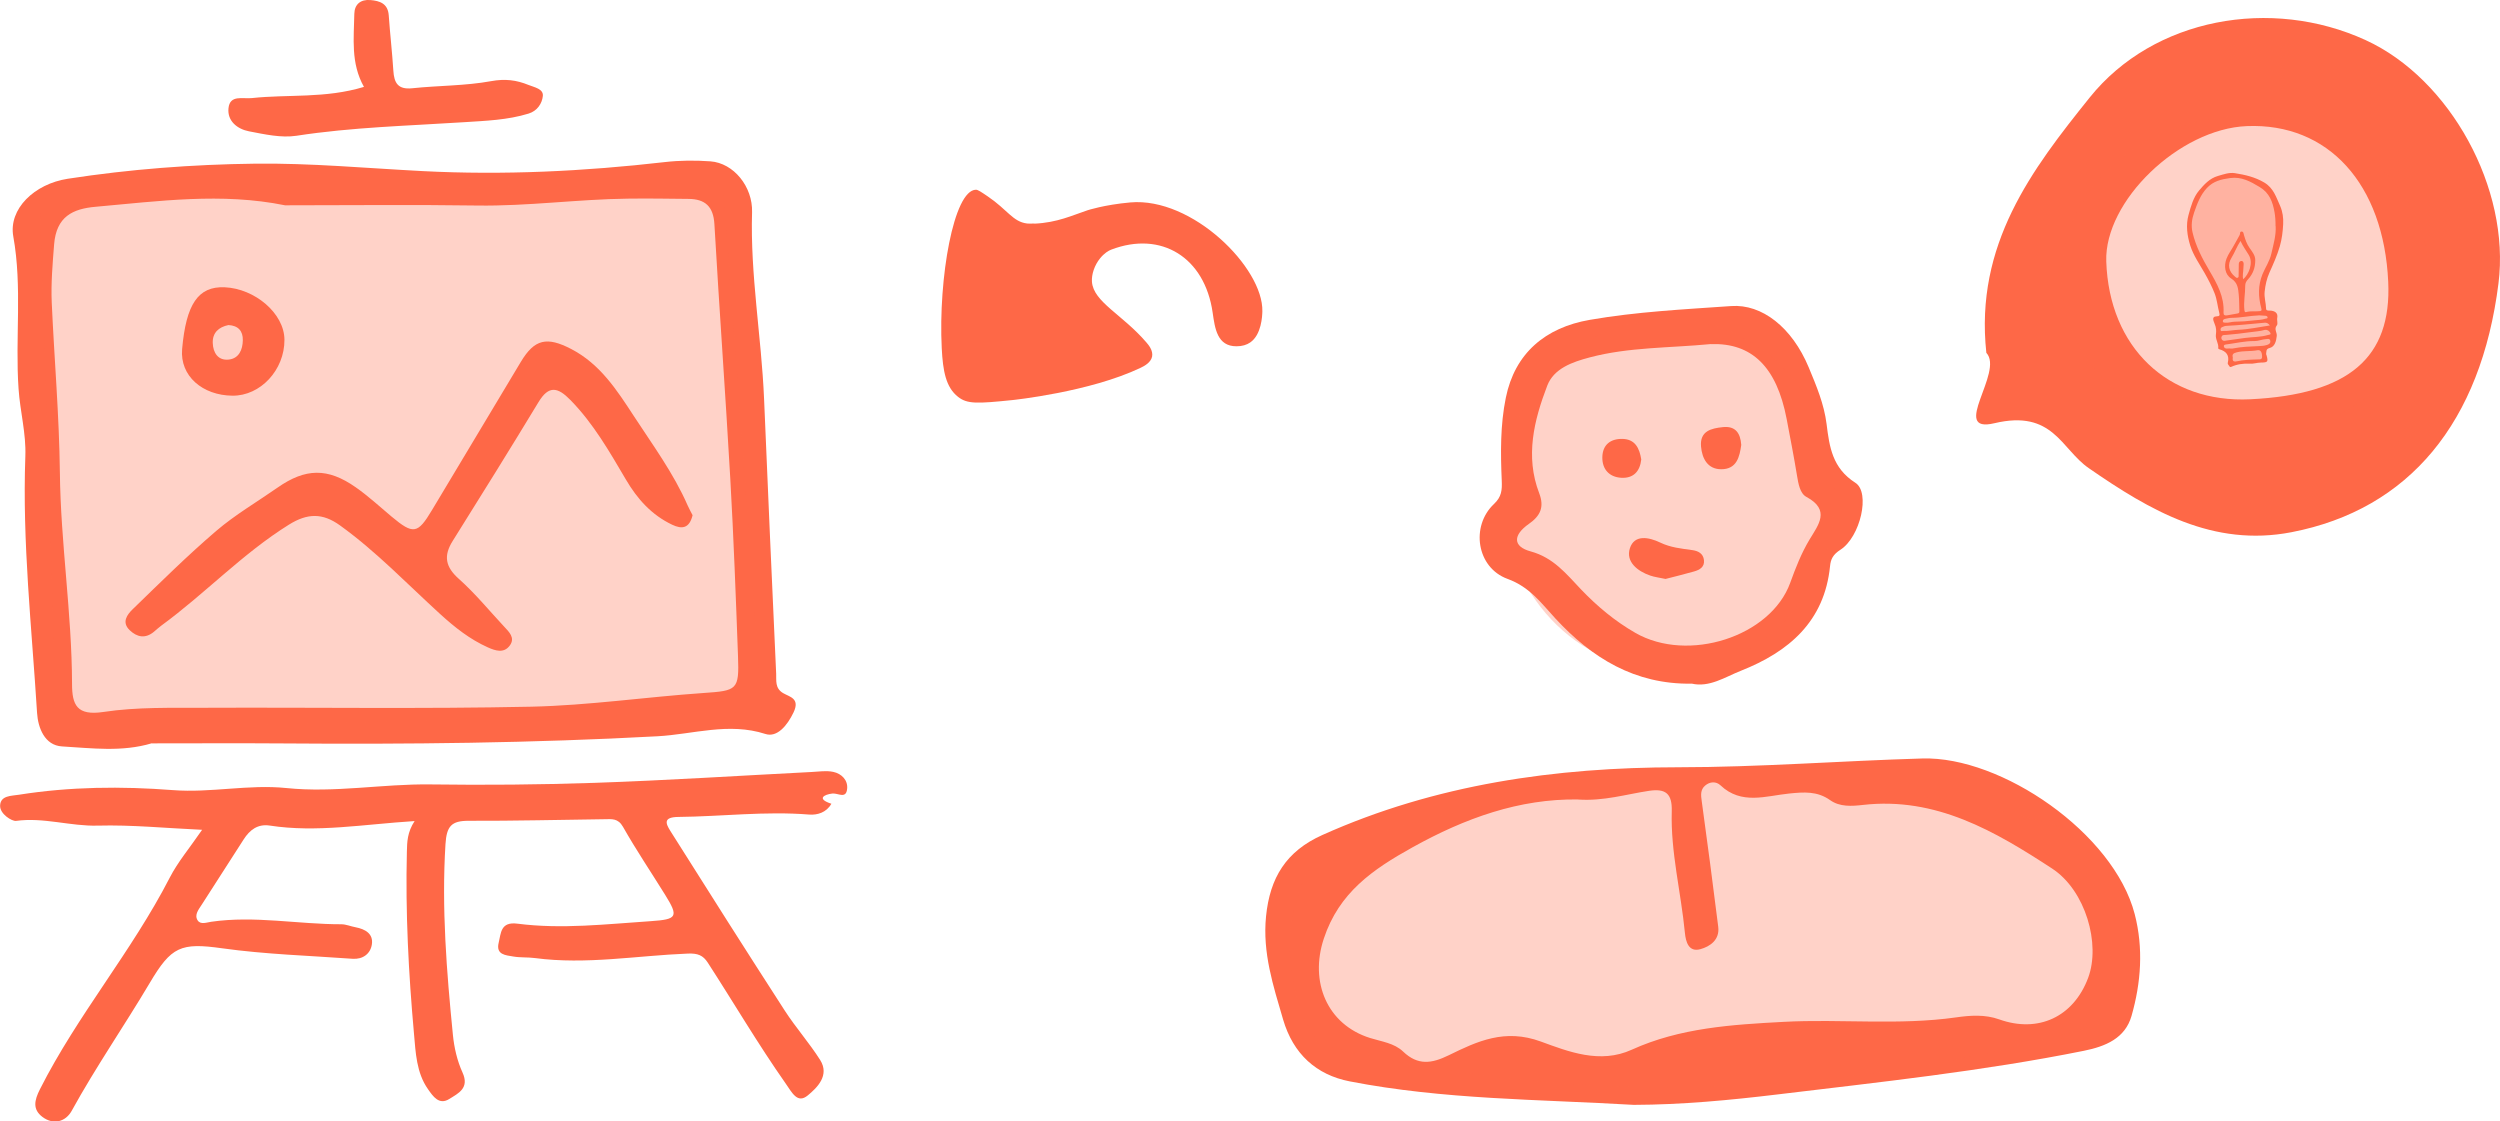 <?xml version="1.0" encoding="UTF-8"?>
<svg id="Ebene_2" data-name="Ebene 2" xmlns="http://www.w3.org/2000/svg" viewBox="0 0 460.53 206.59">
  <defs>
    <style>
      .cls-1 {
        opacity: .3;
      }

      .cls-1, .cls-2, .cls-3 {
        fill: #fe6847;
      }

      .cls-3 {
        opacity: .3;
      }
    </style>
  </defs>
  <g id="Ebene_1-2" data-name="Ebene 1">
    <g>
      <g>
        <path class="cls-2" d="M300.97,203.53c-17.48-1.03-35.08-.96-52.35-4.33-6.14-1.2-10.39-5.03-12.26-11.4-1.82-6.23-3.81-12.27-3.14-19,.71-7.11,3.7-11.99,10.37-14.98,20.87-9.36,42.98-12.46,65.51-12.48,15.04-.01,30.02-1.18,45.02-1.62,14.55-.43,35.26,13.76,39.12,28.67,1.63,6.29,1.17,12.63-.59,18.77-1.18,4.1-4.76,5.6-8.78,6.41-18.67,3.76-37.57,5.76-56.45,8.04-8.8,1.06-17.58,1.89-26.46,1.92Zm-10.29-56.26c-10.8-.15-20.77,3.42-30.5,8.83-7.32,4.07-13.51,8.32-16.32,16.81-2.64,7.96,.59,15.81,8.52,18.3,2.1,.66,4.45,.93,6.09,2.5,2.71,2.58,5.22,2.24,8.41,.68,5.27-2.59,10.34-4.95,16.95-2.53,5.09,1.86,10.91,4.18,16.76,1.51,8.89-4.04,18.45-4.62,27.96-5.13,10.59-.57,21.23,.68,31.82-.83,2.57-.37,5.32-.56,7.9,.37,7.19,2.57,13.69-.44,16.39-7.64,2.34-6.24-.47-16.11-6.63-20.14-10.53-6.88-21.4-13.26-34.87-11.72-2.03,.23-4.24,.39-6.02-.88-2.38-1.69-4.83-1.5-7.57-1.22-4.25,.43-8.77,2.14-12.63-1.51-.79-.75-1.95-.73-2.85,.06-.87,.76-.77,1.74-.61,2.84,1.07,7.71,2.07,15.43,3.04,23.15,.3,2.4-1.49,3.63-3.29,4.13-2.18,.6-2.69-1.39-2.85-3.02-.72-7.48-2.64-14.84-2.42-22.4,.09-3.24-1.12-4.21-4.19-3.75-4.22,.63-8.36,1.93-13.09,1.6Z"/>
        <path class="cls-2" d="M311.63,125.94c-10.49,.16-18.39-4.74-25.1-12-2.62-2.83-4.7-5.8-8.82-7.3-5.73-2.09-6.82-9.74-2.5-13.8,1.42-1.33,1.5-2.59,1.43-4.28-.22-5.11-.28-10.24,.75-15.29,1.66-8.19,7.27-12.93,15.47-14.35,8.65-1.5,17.35-1.93,26.06-2.54,5.62-.4,11.18,3.88,14.27,11.3,1.4,3.37,2.83,6.75,3.29,10.44,.52,4.18,1.05,8.11,5.31,10.82,2.79,1.78,.91,9.98-2.76,12.33-1.39,.89-1.79,1.77-1.91,3-1.02,10.24-7.63,15.81-16.42,19.29-2.93,1.16-5.8,3.12-9.07,2.37Zm3.56-62.56c-7.73,.74-15.16,.55-22.35,2.46-3.21,.85-6.6,2.03-7.82,5.21-2.44,6.37-4.09,13.02-1.48,19.81,.98,2.55,.21,4.17-1.89,5.64-2.96,2.07-3,4.17,.3,5.07,4.24,1.15,6.59,4.17,9.31,7.02,2.97,3.11,6.26,5.85,9.99,7.99,9.71,5.58,24.94,.71,28.53-9.22,1.01-2.79,2.06-5.48,3.59-8.02,1.58-2.63,3.88-5.39-.6-7.8-1.2-.64-1.49-2.44-1.74-3.94-.57-3.49-1.25-6.96-1.91-10.44-1.84-9.61-6.43-14.02-13.93-13.77Z"/>
        <path class="cls-3" d="M387.7,188.39c-23.54,7.1-57.37,14-97.76,11.34-17.64-1.16-33.41-3.94-46.98-7.28-1.57-2.37-5.58-9.07-5.37-18.46,.19-8.53,3.76-14.6,5.37-17.01,15.47-5.51,37.93-11.61,65.52-12.87,29.52-1.35,53.83,3.35,70.23,7.85,2.41,2.72,6.29,7.82,8.51,15.27,2.81,9.46,1.38,17.48,.49,21.16Z"/>
        <ellipse class="cls-3" cx="307.4" cy="91.19" rx="30.59" ry="32.42"/>
      </g>
      <g>
        <path class="cls-2" d="M27.97,136.92c-5.53,1.65-11.05,.9-16.54,.58-3.23-.19-4.43-3.48-4.6-6.15-.98-15.76-2.74-31.48-2.16-47.31,.16-4.19-.97-8.24-1.25-12.41-.65-9.35,.71-18.74-.97-28.07-.91-5.06,3.88-9.68,10.03-10.63,11.42-1.76,22.99-2.64,34.45-2.78,10.26-.13,20.63,.84,30.95,1.37,14.9,.77,29.75,.04,44.57-1.66,2.77-.32,5.62-.34,8.4-.14,4.33,.31,7.83,4.7,7.69,9.37-.35,11.52,1.72,22.88,2.21,34.34,.72,16.89,1.44,33.79,2.23,50.68,.06,1.23-.26,2.66,1.28,3.57,1.21,.71,3.16,.96,1.92,3.56-1.17,2.45-3.04,4.66-5.17,3.97-6.77-2.19-13.32,.06-19.88,.42-23,1.25-46,1.5-69.02,1.32-8.04-.06-16.09-.01-24.13-.01ZM52.51,37.82c-11.7-2.38-23.28-.76-34.89,.27-4.22,.37-7.24,1.8-7.65,6.92-.28,3.58-.59,7.14-.44,10.71,.47,10.45,1.38,20.88,1.5,31.33,.14,13.02,2.21,25.91,2.24,38.92,0,3.9,.89,5.92,5.79,5.18,6.16-.93,12.51-.74,18.78-.77,20-.09,40.01,.23,60.01-.2,10.59-.23,21.14-1.79,31.73-2.52,6.22-.43,6.6-.54,6.37-6.78-.4-10.9-.8-21.79-1.42-32.68-.89-15.65-2.03-31.28-2.93-46.93-.19-3.24-1.72-4.6-4.74-4.63-3.73-.04-7.46-.1-11.19-.05-9.27,.11-18.47,1.41-27.76,1.27-11.8-.18-23.6-.04-35.4-.04Z"/>
        <path class="cls-2" d="M76.38,151.25c-9.49,.6-18.05,2.16-26.69,.83-2.21-.34-3.69,.8-4.82,2.57-2.57,4.01-5.16,8-7.72,12.02-.55,.86-1.39,1.85-.75,2.86,.54,.86,1.67,.39,2.51,.27,8.01-1.16,15.97,.47,23.96,.46,.87,0,1.74,.39,2.62,.55,1.79,.34,3.32,1.2,3.01,3.18-.27,1.72-1.67,2.76-3.54,2.63-8.01-.58-16.08-.82-24.02-1.93-7.66-1.08-9.38-.33-13.36,6.39-4.69,7.9-9.93,15.47-14.37,23.54-1.11,2.02-3.37,2.67-5.41,1.12-1.8-1.38-1.5-3-.44-5.09,6.9-13.66,16.92-25.38,23.91-38.98,1.49-2.89,3.64-5.43,5.96-8.81-6.69-.3-12.97-.94-19.22-.77-5.06,.14-9.96-1.57-15.06-.87-.73,.1-3.01-1.27-2.93-2.84,.09-1.86,2.06-1.75,3.47-1.98,9.42-1.49,18.9-1.58,28.36-.85,7.02,.54,13.94-1.1,20.92-.38,8.89,.92,17.71-.79,26.52-.67,10.09,.14,20.16,.05,30.23-.29,13.34-.45,26.67-1.32,40-2,1.33-.07,2.7-.29,3.97-.02,1.53,.32,2.74,1.52,2.56,3.14-.2,1.92-1.68,.73-2.72,.85-1.52,.17-2.98,.97-.18,1.88-.91,1.62-2.59,2.12-4.12,1.99-8.05-.65-16.04,.36-24.06,.44-2.81,.03-2.37,1.17-1.49,2.57,6.98,11.07,13.99,22.13,21.09,33.12,2.02,3.12,4.52,5.94,6.51,9.08,1.8,2.85-.58,5.12-2.27,6.52-1.93,1.61-2.9-.51-4.14-2.27-5.06-7.21-9.51-14.8-14.29-22.18-.88-1.36-1.85-1.74-3.66-1.67-9.38,.37-18.73,2.08-28.16,.83-1.33-.18-2.7-.06-4.02-.29-1.38-.24-3.22-.31-2.68-2.53,.43-1.77,.34-3.92,3.44-3.52,8.2,1.06,16.39,.08,24.58-.46,4.87-.33,5.17-.79,2.64-4.86-2.59-4.17-5.34-8.25-7.76-12.52-.91-1.6-2.06-1.42-3.37-1.4-8.36,.11-16.72,.32-25.08,.29-3.15,0-4.04,.98-4.25,4.3-.73,11.79,.21,23.47,1.37,35.16,.23,2.34,.79,4.76,1.76,6.89,1.34,2.91-.78,3.86-2.42,4.89-1.89,1.19-3-.47-3.93-1.8-2.15-3.05-2.27-6.78-2.58-10.2-1-11.15-1.59-22.34-1.31-33.55,.04-1.78,.07-3.57,1.43-5.65Z"/>
        <path class="cls-2" d="M67.04,16c-2.45-4.38-1.85-8.95-1.77-13.44,.03-1.77,1.17-2.7,2.96-2.55,1.73,.15,3.22,.63,3.38,2.81,.24,3.4,.63,6.8,.85,10.2,.14,2.26,.85,3.51,3.46,3.24,4.85-.51,9.78-.44,14.55-1.31,2.56-.47,4.66-.21,6.89,.7,1.09,.44,2.76,.72,2.64,2.02-.13,1.36-1,2.76-2.64,3.26-3.87,1.19-7.88,1.32-11.86,1.58-10.31,.67-20.64,.92-30.89,2.5-2.82,.43-5.87-.27-8.75-.82-2.13-.41-4.01-1.89-3.77-4.24,.25-2.54,2.61-1.7,4.3-1.88,6.69-.72,13.53,.1,20.65-2.06Z"/>
        <path class="cls-2" d="M127.58,94.92c-.59,2.4-1.91,2.62-3.76,1.74-3.8-1.81-6.42-4.74-8.52-8.32-3.03-5.14-5.98-10.33-10.23-14.66-2.33-2.38-3.98-2.74-5.88,.41-5.19,8.57-10.48,17.07-15.8,25.56-1.73,2.76-1.34,4.78,1.14,6.99,3,2.67,5.57,5.82,8.32,8.77,.92,.99,2.1,2.07,1.07,3.49-1.09,1.49-2.63,.99-4.06,.35-3.32-1.49-6.09-3.69-8.77-6.13-6.07-5.53-11.75-11.5-18.45-16.33-3.23-2.33-6-2.27-9.42-.14-8.55,5.33-15.44,12.7-23.51,18.6-.48,.35-.92,.77-1.38,1.15-1.56,1.28-3.07,.99-4.42-.29-1.56-1.48-.49-2.89,.54-3.89,5.04-4.88,10.03-9.84,15.36-14.4,3.5-3,7.55-5.36,11.34-8.01,5.12-3.57,9.21-3.67,14.37-.05,2.32,1.62,4.42,3.56,6.6,5.39,4.03,3.37,4.82,3.23,7.46-1.19,5.44-9.11,10.9-18.21,16.37-27.31,2.53-4.21,4.8-4.68,9.29-2.35,5.31,2.76,8.41,7.57,11.5,12.31,3.5,5.37,7.33,10.55,9.92,16.47,.29,.67,.66,1.3,.93,1.84Z"/>
        <path class="cls-2" d="M42.82,72.89c-5.5-.05-9.7-3.62-9.27-8.58,.73-8.27,2.94-11.6,7.84-11.39,5.55,.24,10.99,4.81,11.01,9.68,.02,5.56-4.43,10.34-9.58,10.29Zm-.74-13.01c-1.79,.37-2.95,1.41-2.89,3.29,.06,1.79,.96,3.28,2.94,3.07,1.88-.2,2.57-1.81,2.6-3.55,.04-1.73-.86-2.72-2.66-2.81Z"/>
      </g>
      <path class="cls-2" d="M306.82,106.65c-1.12-.24-2-.34-2.82-.62-2.39-.82-4.54-2.56-3.76-5.02,.82-2.58,3.48-2.08,5.6-1.06,1.89,.91,3.9,1.11,5.92,1.39,1.05,.14,2,.62,2.13,1.84,.14,1.28-.8,1.8-1.82,2.09-1.81,.52-3.65,.96-5.26,1.38Z"/>
      <path class="cls-2" d="M320.76,81.96c-.3,2.16-.81,4.49-3.69,4.48-2.49,0-3.53-1.96-3.72-4.19-.24-2.85,1.87-3.35,4.04-3.57,2.26-.23,3.21,1.04,3.37,3.27Z"/>
      <path class="cls-2" d="M302.34,84.63c-.24,2.25-1.49,3.53-3.73,3.38-2.19-.15-3.47-1.58-3.44-3.77,.03-2.29,1.48-3.43,3.7-3.39,2.38,.05,3.14,1.75,3.47,3.78Z"/>
      <g>
        <g>
          <path class="cls-2" d="M365.91,65.01c-2.16-19.97,8.39-33.79,19.04-47.05,11.79-14.68,33.43-18.55,50.83-10.57,15.61,7.15,26.67,27.4,24.47,44.81-3.22,25.57-16.4,41.64-38.14,45.84-14.45,2.79-26.05-3.99-37.36-11.82-5.08-3.52-6.55-10.82-17.35-8.26-8.32,1.98,1.81-9.46-1.49-12.96Zm48.64,8.54c18.12-.89,26.03-7.63,25.39-21.62-.82-18.05-11.05-29.32-26.06-28.7-12.44,.51-26.25,13.81-25.88,24.93,.53,15.82,11.31,26.14,26.55,25.39Z"/>
          <ellipse class="cls-3" cx="413.6" cy="51.01" rx="33.87" ry="29.6"/>
        </g>
        <g>
          <path class="cls-2" d="M414.5,66.99c-1.35-.06-2.45,.12-3.48,.59-.14,.06-.24,.05-.3-.06-.12-.23-.4-.4-.33-.7,.33-1.37-.28-2.12-1.56-2.48-.08-.02-.22-.13-.21-.17,.14-.91-.57-1.65-.42-2.59,.09-.61,.05-1.27-.22-1.87-.09-.2-.15-.4-.22-.6-.19-.6,.07-.83,.6-.84,.52-.01,.58-.18,.45-.67-.31-1.18-.4-2.41-.85-3.56-.51-1.3-1.15-2.52-1.84-3.74-.94-1.66-2.07-3.24-2.65-5.07-.57-1.83-.83-3.75-.32-5.62,.43-1.58,.9-3.28,1.94-4.51,.92-1.08,1.92-2.24,3.49-2.69,1.05-.3,2.05-.68,3.13-.51,1.89,.3,3.71,.72,5.41,1.73,1.69,1.01,2.18,2.69,2.9,4.28,.48,1.07,.63,2.27,.57,3.37-.07,1.36-.23,2.75-.62,4.1-.49,1.69-1.21,3.27-1.92,4.86-.49,1.1-.74,2.25-.87,3.47-.12,1.09,.24,2.08,.26,3.12,0,.42,.38,.38,.65,.38,.96,.02,1.58,.44,1.41,1.32-.1,.52,.17,1.12-.08,1.41-.56,.69,.06,1.29-.01,1.94-.11,.98-.35,1.99-1.33,2.23-.72,.18-.55,.68-.63,1.11-.01,.06,.06,.13,.07,.2,.35,1.24,.25,1.35-1.04,1.37-.74,.01-1.47,.28-2,.19Zm4.68-25.36c.01-.89-.04-1.72-.19-2.56-.34-1.9-.93-3.53-2.74-4.62-1.7-1.02-3.35-1.94-5.42-1.65-1.6,.22-3.08,.54-4.29,1.83-1.23,1.32-1.79,2.91-2.36,4.53-.41,1.18-.58,2.41-.29,3.64,.59,2.55,1.8,4.84,3.12,7.08,1.41,2.39,2.76,4.8,2.59,7.72-.02,.43,.23,.56,.61,.5,.67-.11,1.33-.24,2-.36,.23-.04,.32-.15,.31-.4-.04-.99-.02-1.98-.11-2.96-.11-1.17-.15-2.29-1.4-3.08-1.18-.74-1.36-2.33-.86-3.65,.33-.87,.91-1.6,1.34-2.41,.35-.66,.75-1.29,1.09-1.96,.11-.22-.02-.62,.34-.63,.37,0,.37,.38,.45,.66,.24,.84,.52,1.64,1.04,2.38,.47,.68,1.05,1.34,1.04,2.27-.01,1.35-.42,2.52-1.34,3.5-.31,.33-.51,.68-.51,1.15,.01,1.51-.33,3.01-.15,4.54,.03,.25,.1,.41,.32,.34,.81-.24,1.64-.08,2.46-.17,.42-.05,.42-.18,.32-.56-.56-2.1-.61-4.19,.23-6.25,.52-1.27,1.32-2.39,1.63-3.78,.38-1.7,.9-3.37,.79-5.1Zm-6.45,2.75c-.69,1.05-1.06,2.13-1.65,3.09-.8,1.28-.53,2.53,.62,3.48,.15,.12,.29,.3,.5,.22,.23-.09,.18-.32,.18-.51,.01-.68,.02-1.35,.03-2.03,0-.31,.17-.53,.46-.55,.35-.02,.43,.28,.44,.55,0,.26-.05,.53-.05,.79,0,.66-.22,1.32-.03,2.02,1-.87,1.93-2.97,1.01-4.49-.5-.82-1.07-1.59-1.52-2.57Zm-1.42,21.44c-.1,.59,.05,.89,.72,.74,1.28-.28,2.59-.31,3.89-.35,.35-.01,.78,.07,.78-.5,0-.85-.28-1.3-.87-1.19-1.26,.25-2.56,.06-3.82,.39-.52,.14-.87,.3-.71,.9Zm5.94-5.06c-.87,.27-1.87,.3-2.85,.45-1.46,.22-2.92,.36-4.38,.49-.28,.02-.6-.05-.76,.29-.1,.21-.07,.43,.08,.62,.23,.27,.51,.17,.8,.12,1.12-.17,2.25-.31,3.37-.47,1.43-.2,2.9-.13,4.3-.56,.21-.06,.6-.04,.4-.4-.17-.29-.46-.58-.97-.54Zm-6.54,3.42s0,.02,0,.02c.19,0,.39,.03,.57,0,1.62-.33,3.27-.37,4.91-.45,.49-.02,.96-.06,1.43-.21,.38-.12,.68-.33,.59-.78-.1-.45-.5-.31-.79-.29-.72,.04-1.4,.37-2.14,.36-1.7-.03-3.35,.38-5.03,.6-.23,.03-.63,.03-.59,.38,.04,.3,.35,.44,.68,.4,.12-.01,.24-.02,.36-.03Zm7.44-4.22c-.32-.41-.61-.54-.97-.51-2.36,.21-4.71,.47-7.08,.58-.26,.01-.52,.13-.76,.23-.22,.09-.32,.3-.28,.54,.05,.3,.29,.17,.47,.17,.95,.04,1.88-.18,2.82-.22,1.93-.08,3.82-.5,5.81-.8Zm-2.04-1.86c-1.65,.06-3.29,.44-4.96,.45-.41,0-.81,.09-1.21,.18-.23,.05-.5,.16-.46,.47,.04,.3,.32,.22,.53,.24,.56,.05,1.09-.17,1.65-.18,1.18-.01,2.36-.09,3.53-.24,.72-.09,1.45-.07,2.15-.32,.14-.05,.39,.02,.38-.23,0-.18-.21-.28-.37-.3-.41-.04-.82-.06-1.24-.08Z"/>
          <path class="cls-3" d="M417.31,66.29c-2.17,.26-4.34,.51-6.51,.77,.04-.38,.05-.97-.19-1.6-.33-.88-.94-1.28-1.28-1.66-1.04-1.18-.34-3.14-.13-4.79,.26-2.03-.93-4.89-3.32-10.6-.56-1.34-1.26-2.91-2.11-4.66-1.52-5.71,2.44-11.04,7.09-11.55,4.56-.5,9.5,3.66,9.45,9.45-.13,.75-.37,1.91-.76,3.3-.92,3.23-1.68,4.06-2.43,7.04-.28,1.12-1.15,4.72,.13,5.55,.27,.18,.5,.14,.83,.45,.45,.42,.53,.96,.64,2.43,.2,2.59,.1,2.89-.13,3.13-.47,.49-1.03,.26-1.39,.76-.37,.52-.16,1.33,.12,1.99Z"/>
        </g>
      </g>
      <path class="cls-2" d="M190.53,41.17c-.66,.03-1,.04-1.34,0-2.62-.32-3.56-2.5-7.26-5.01-1.2-.81-1.8-1.22-2.15-1.21-4.1,.06-6.95,16.37-6.3,29.2,.21,4.2,.76,7.2,3.01,8.96,1.7,1.33,3.5,1.26,9.99,.59,0,0,14.28-1.47,23.64-5.95,.68-.32,1.88-.96,2.11-2.06,.22-1.1-.64-2.14-1.05-2.61-4.42-5.15-9.75-7.45-10.03-11.16-.1-1.36,.47-3.07,1.49-4.32,.76-.95,1.59-1.44,2.05-1.61,9.24-3.53,17.23,1.43,18.69,11.57,.42,2.92,.83,6.24,4.4,6.23,1.05,0,1.88-.26,2.53-.71,2.06-1.42,2.21-4.83,2.23-5.72,.2-8.01-12.9-21.09-24.33-20.07-4.79,.43-7.86,1.44-7.86,1.44-2.73,.9-5.6,2.3-9.82,2.47Z"/>
      <path class="cls-1" d="M140.39,131.17c-43.34,1.09-86.68,2.17-130.02,3.26-1.02-32.62-2.04-65.23-3.06-97.85l125.81-3.25c2.43,32.62,4.85,65.23,7.28,97.85Z"/>
    </g>
  </g>
</svg>